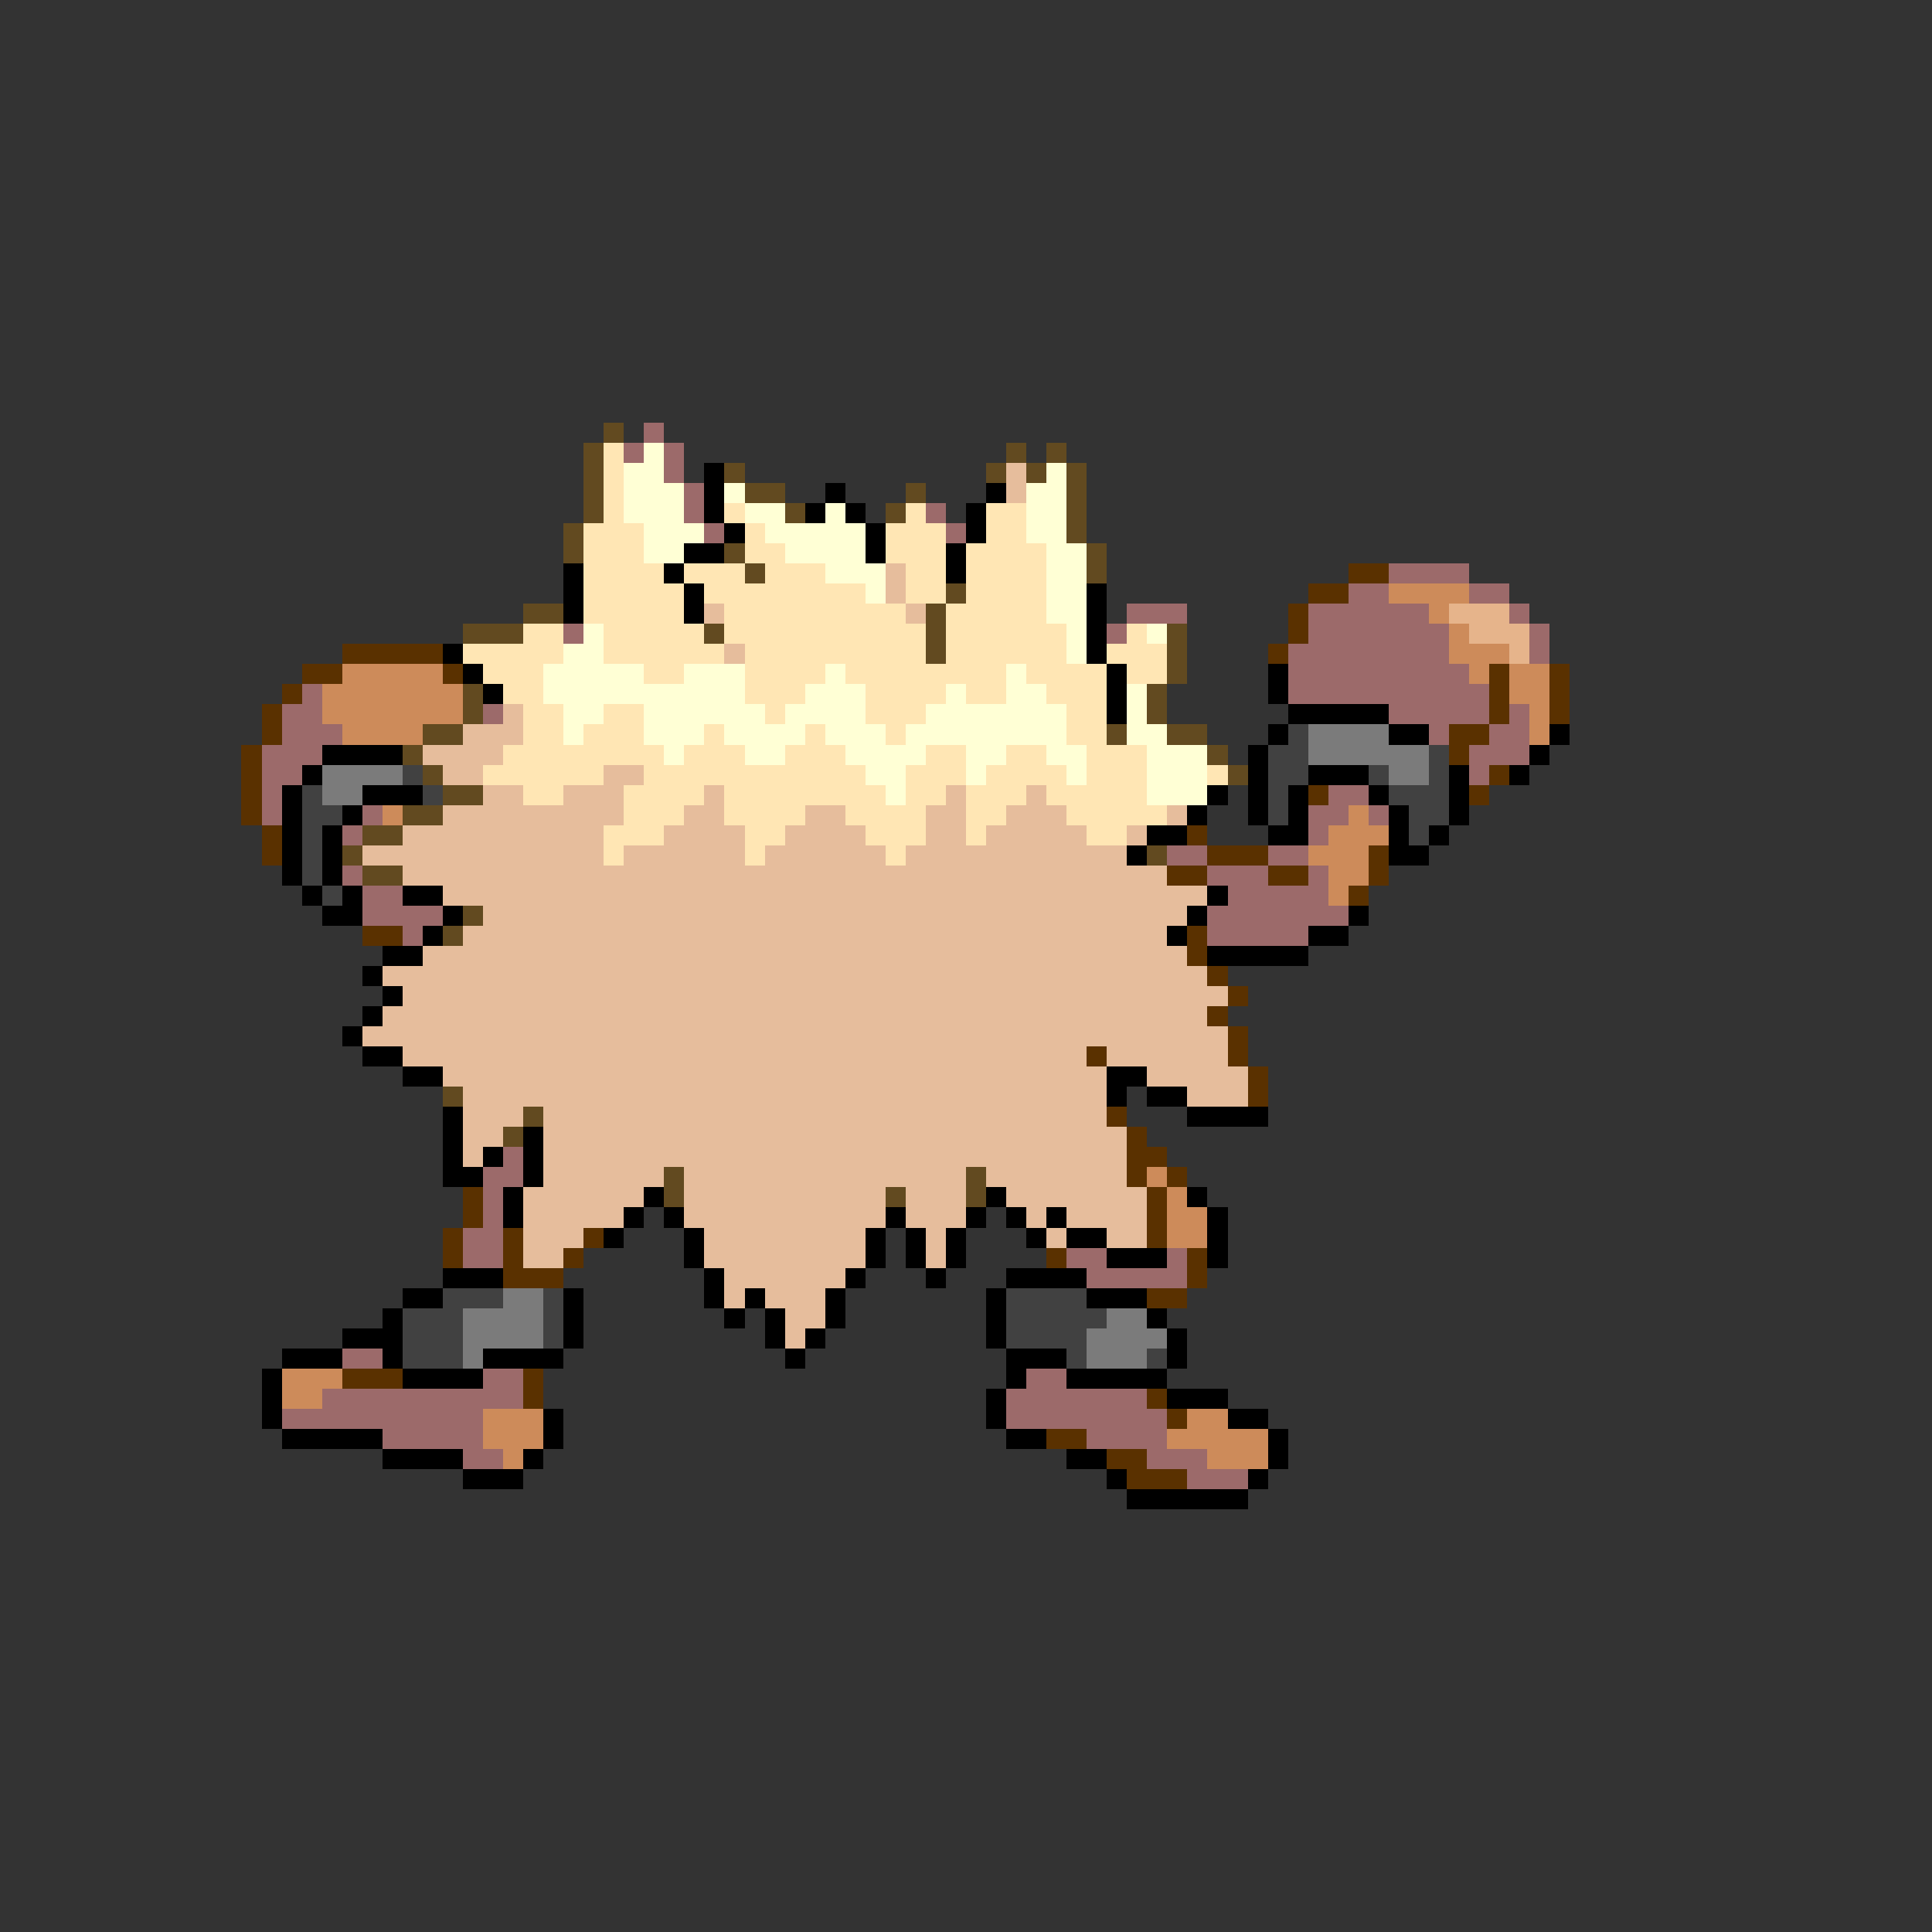 <svg xmlns="http://www.w3.org/2000/svg" viewBox="0 -0.5 96 96" shape-rendering="crispEdges">
<rect x="0" y="-0.5" width="96" height="96" fill="#333333" stroke="none"/>
<path stroke="#624a20" d="M30 21h1M29 22h1M50 22h1M52 22h1M29 23h1M36 23h1M49 23h1M51 23h1M53 23h1M29 24h1M37 24h2M45 24h1M53 24h1M29 25h1M39 25h1M44 25h1M53 25h1M28 26h1M53 26h1M28 27h1M36 27h1M54 27h1M37 28h1M54 28h1M47 29h1M26 30h2M46 30h1M23 31h3M35 31h1M46 31h1M58 31h1M46 32h1M58 32h1M58 33h1M23 34h1M57 34h1M23 35h1M57 35h1M21 36h2M55 36h1M58 36h2M20 37h1M60 37h1M21 38h1M61 38h1M22 39h2M20 40h2M18 41h2M17 42h1M57 42h1M18 43h2M23 45h1M22 46h1M22 54h1M26 55h1M25 56h1M33 58h1M48 58h1M33 59h1M44 59h1M48 59h1" />
<path stroke="#9c6a6a" d="M32 21h1M31 22h1M33 22h1M33 23h1M34 24h1M34 25h1M46 25h1M35 26h1M47 26h1M69 28h4M67 29h2M73 29h2M56 30h3M65 30h6M75 30h1M28 31h1M55 31h1M65 31h7M76 31h1M64 32h8M76 32h1M64 33h9M15 34h1M64 34h10M14 35h2M24 35h1M69 35h5M75 35h1M14 36h3M71 36h1M74 36h2M13 37h3M73 37h3M13 38h2M73 38h1M13 39h1M66 39h2M13 40h1M18 40h1M65 40h2M68 40h1M17 41h1M65 41h1M58 42h2M63 42h2M17 43h1M60 43h3M65 43h1M18 44h2M61 44h5M18 45h4M60 45h7M20 46h1M60 46h5M25 57h1M24 58h2M24 59h1M24 60h1M23 61h2M23 62h2M53 62h2M58 62h1M54 63h5M17 67h2M24 68h2M51 68h2M16 69h10M50 69h7M14 70h10M50 70h8M19 71h5M54 71h4M23 72h2M57 72h3M59 73h3" />
<path stroke="#ffe6b4" d="M30 22h1M30 23h1M30 24h1M30 25h1M36 25h1M45 25h1M49 25h2M29 26h3M37 26h1M44 26h3M49 26h2M29 27h3M37 27h2M44 27h3M48 27h4M29 28h4M34 28h3M38 28h3M45 28h2M48 28h4M29 29h5M35 29h8M45 29h2M48 29h4M29 30h5M36 30h9M47 30h5M26 31h2M30 31h5M36 31h10M47 31h6M56 31h1M23 32h5M30 32h6M37 32h9M47 32h6M55 32h3M24 33h3M32 33h2M37 33h4M42 33h8M51 33h4M56 33h2M25 34h2M37 34h3M43 34h4M48 34h2M52 34h3M26 35h2M30 35h2M38 35h1M43 35h3M53 35h2M26 36h2M29 36h3M35 36h1M40 36h1M44 36h1M53 36h2M25 37h8M34 37h3M39 37h3M46 37h2M50 37h2M54 37h3M24 38h6M32 38h11M45 38h3M49 38h4M54 38h3M60 38h1M26 39h2M31 39h4M36 39h8M45 39h2M48 39h3M52 39h5M31 40h3M36 40h4M42 40h4M48 40h2M53 40h5M30 41h3M37 41h2M43 41h3M48 41h1M54 41h2M30 42h1M37 42h1M44 42h1" />
<path stroke="#ffffd5" d="M32 22h1M31 23h2M52 23h1M31 24h3M36 24h1M51 24h2M31 25h3M37 25h2M41 25h1M51 25h2M32 26h3M38 26h5M51 26h2M32 27h2M39 27h4M52 27h2M41 28h3M52 28h2M43 29h1M52 29h2M52 30h2M29 31h1M53 31h1M57 31h1M28 32h2M53 32h1M27 33h5M34 33h3M41 33h1M50 33h1M27 34h10M40 34h3M47 34h1M50 34h2M56 34h1M28 35h2M32 35h6M39 35h4M46 35h7M56 35h1M28 36h1M32 36h3M36 36h4M41 36h3M45 36h8M56 36h2M33 37h1M37 37h2M42 37h4M48 37h2M52 37h2M57 37h3M43 38h2M48 38h1M53 38h1M57 38h3M44 39h1M57 39h3" />
<path stroke="#000000" d="M35 23h1M35 24h1M41 24h1M49 24h1M35 25h1M40 25h1M42 25h1M48 25h1M36 26h1M43 26h1M48 26h1M34 27h2M43 27h1M47 27h1M28 28h1M33 28h1M47 28h1M28 29h1M34 29h1M54 29h1M28 30h1M34 30h1M54 30h1M54 31h1M22 32h1M54 32h1M23 33h1M55 33h1M63 33h1M24 34h1M55 34h1M63 34h1M55 35h1M64 35h5M63 36h1M69 36h2M77 36h1M16 37h4M62 37h1M76 37h1M15 38h1M62 38h1M65 38h3M72 38h1M75 38h1M14 39h1M18 39h3M60 39h1M62 39h1M64 39h1M68 39h1M72 39h1M14 40h1M17 40h1M59 40h1M62 40h1M64 40h1M69 40h1M72 40h1M14 41h1M16 41h1M57 41h2M63 41h2M69 41h1M71 41h1M14 42h1M16 42h1M56 42h1M69 42h2M14 43h1M16 43h1M15 44h1M17 44h1M20 44h2M60 44h1M16 45h2M22 45h1M59 45h1M67 45h1M21 46h1M58 46h1M65 46h2M19 47h2M60 47h5M18 48h1M19 49h1M18 50h1M17 51h1M18 52h2M20 53h2M55 53h2M55 54h1M57 54h2M22 55h1M59 55h4M22 56h1M26 56h1M22 57h1M24 57h1M26 57h1M22 58h2M26 58h1M25 59h1M32 59h1M49 59h1M59 59h1M25 60h1M31 60h1M33 60h1M44 60h1M48 60h1M50 60h1M52 60h1M60 60h1M30 61h1M34 61h1M43 61h1M45 61h1M47 61h1M51 61h1M53 61h2M60 61h1M34 62h1M43 62h1M45 62h1M47 62h1M55 62h3M60 62h1M22 63h3M35 63h1M42 63h1M46 63h1M50 63h4M20 64h2M28 64h1M35 64h1M37 64h1M41 64h1M49 64h1M54 64h3M19 65h1M28 65h1M36 65h1M38 65h1M41 65h1M49 65h1M57 65h1M17 66h3M28 66h1M38 66h1M40 66h1M49 66h1M58 66h1M14 67h3M19 67h1M24 67h4M39 67h1M50 67h3M58 67h1M13 68h1M20 68h4M50 68h1M53 68h5M13 69h1M49 69h1M58 69h3M13 70h1M27 70h1M49 70h1M61 70h2M14 71h5M27 71h1M50 71h2M63 71h1M19 72h4M26 72h1M53 72h2M63 72h1M23 73h3M55 73h1M62 73h1M56 74h6" />
<path stroke="#e6bd9c" d="M50 23h1M50 24h1M44 28h1M44 29h1M35 30h1M45 30h1M36 32h1M25 35h1M23 36h3M21 37h4M22 38h2M30 38h2M24 39h2M28 39h3M35 39h1M47 39h1M51 39h1M22 40h9M34 40h2M40 40h2M46 40h2M50 40h3M58 40h1M20 41h10M33 41h4M39 41h4M46 41h2M49 41h5M56 41h1M18 42h12M31 42h6M38 42h6M45 42h11M20 43h38M22 44h38M24 45h35M23 46h35M21 47h38M19 48h41M20 49h41M19 50h41M18 51h43M20 52h34M55 52h6M22 53h33M57 53h5M23 54h32M59 54h3M23 55h3M27 55h28M23 56h2M27 56h29M23 57h1M27 57h29M27 58h6M34 58h14M49 58h7M26 59h6M34 59h10M45 59h3M50 59h7M26 60h5M34 60h10M45 60h3M51 60h1M53 60h4M26 61h3M35 61h8M46 61h1M52 61h1M55 61h2M26 62h2M35 62h8M46 62h1M36 63h6M36 64h1M38 64h3M39 65h2M39 66h1" />
<path stroke="#5a3100" d="M67 28h2M65 29h2M64 30h1M64 31h1M17 32h5M63 32h1M15 33h2M22 33h1M74 33h1M77 33h1M14 34h1M74 34h1M77 34h1M13 35h1M74 35h1M77 35h1M13 36h1M72 36h2M12 37h1M72 37h1M12 38h1M74 38h1M12 39h1M65 39h1M73 39h1M12 40h1M13 41h1M59 41h1M13 42h1M60 42h3M68 42h1M58 43h2M63 43h2M68 43h1M67 44h1M18 46h2M59 46h1M59 47h1M60 48h1M61 49h1M60 50h1M61 51h1M54 52h1M61 52h1M62 53h1M62 54h1M55 55h1M56 56h1M56 57h2M56 58h1M58 58h1M23 59h1M57 59h1M23 60h1M57 60h1M22 61h1M25 61h1M29 61h1M57 61h1M22 62h1M25 62h1M28 62h1M52 62h1M59 62h1M25 63h3M59 63h1M57 64h2M17 68h3M26 68h1M26 69h1M57 69h1M58 70h1M52 71h2M55 72h2M56 73h3" />
<path stroke="#cd8b5a" d="M69 29h4M71 30h1M72 31h1M72 32h3M17 33h5M73 33h1M75 33h2M16 34h7M75 34h2M16 35h7M76 35h1M17 36h4M76 36h1M19 40h1M67 40h1M66 41h3M65 42h3M66 43h2M66 44h1M57 58h1M58 59h1M58 60h2M58 61h2M14 68h3M14 69h2M24 70h3M59 70h2M24 71h3M58 71h5M25 72h1M60 72h3" />
<path stroke="#e6b48b" d="M72 30h3M73 31h3M75 32h1" />
<path stroke="#414141" d="M64 36h1M63 37h2M71 37h1M20 38h1M63 38h2M68 38h1M71 38h1M15 39h1M21 39h1M63 39h1M69 39h3M15 40h2M63 40h1M70 40h2M15 41h1M70 41h1M15 42h1M15 43h1M16 44h1M22 64h3M27 64h1M50 64h4M20 65h3M27 65h1M50 65h5M20 66h3M27 66h1M50 66h4M20 67h3M53 67h1M57 67h1" />
<path stroke="#7b7b7b" d="M65 36h4M65 37h6M16 38h4M69 38h2M16 39h2M25 64h2M23 65h4M55 65h2M23 66h4M54 66h4M23 67h1M54 67h3" />
</svg>